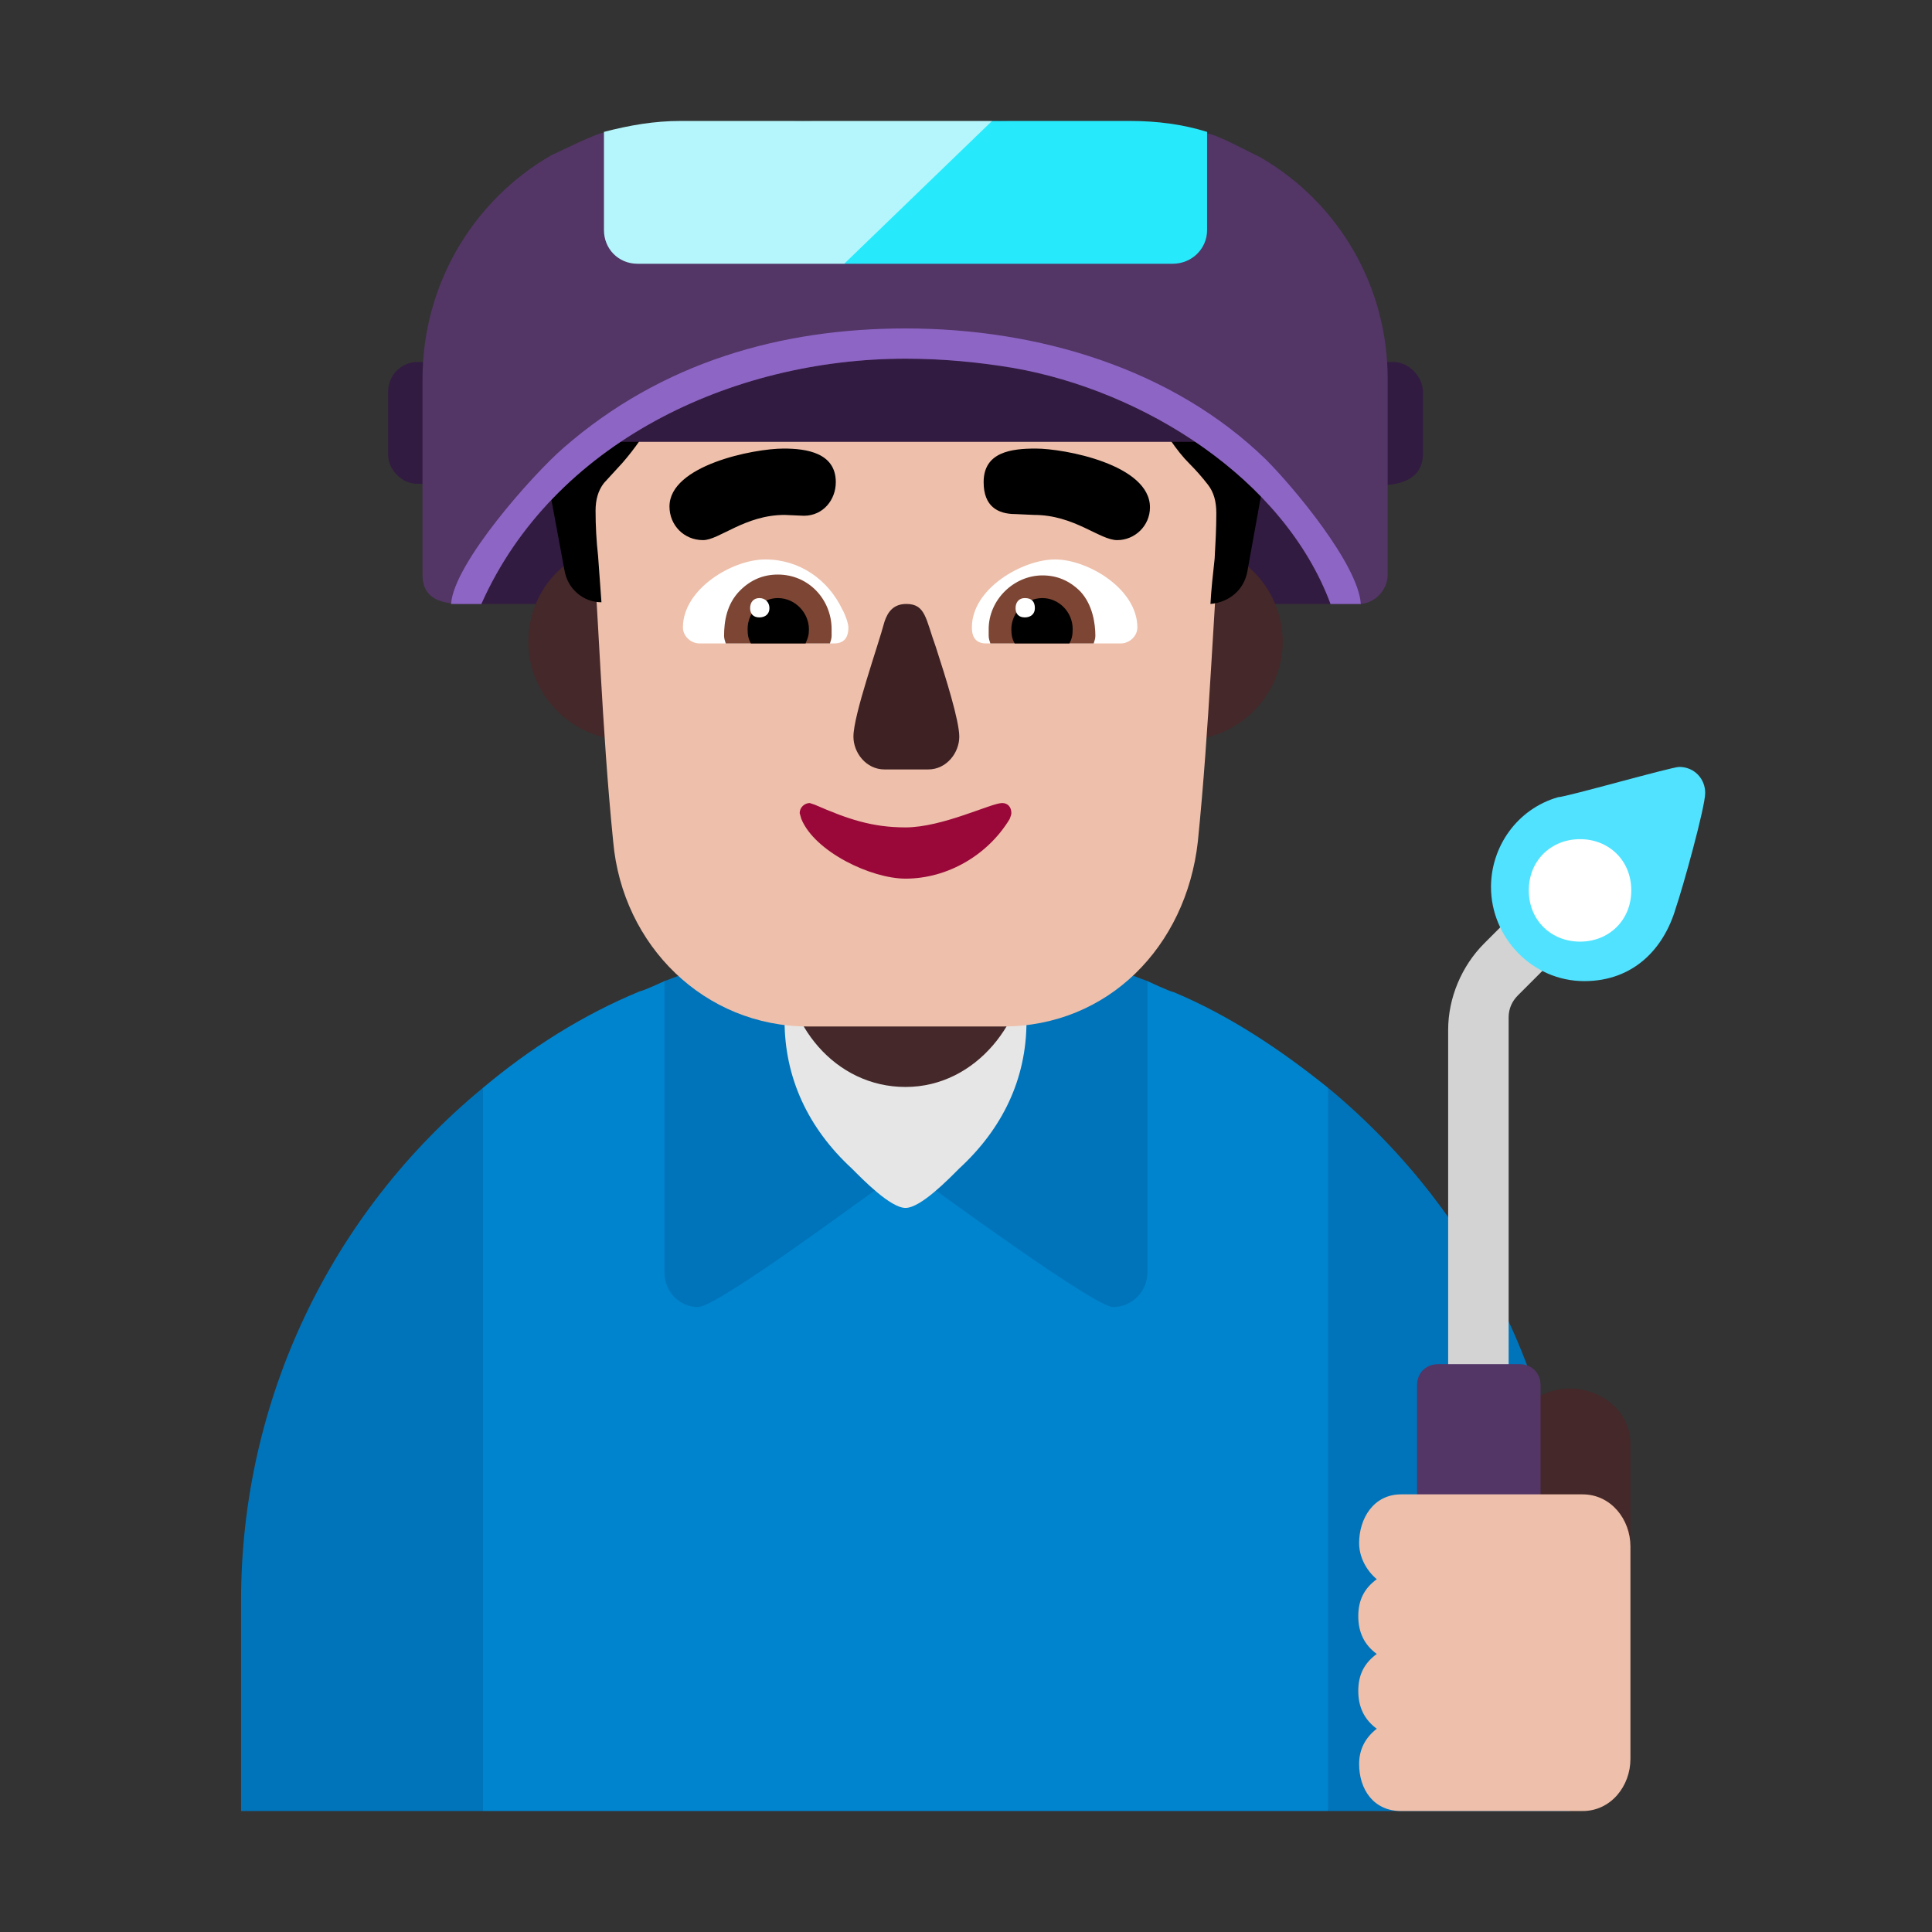 <svg version="1.1" xmlns="http://www.w3.org/2000/svg" viewBox="0 0 2300 2300"><rect x="0" y="0" width="2300" height="2300" fill="#333333" stroke="none"/><g transform="scale(1,-1) translate(-256, -1869)">
		<path d="M1837-287l108 431-108 430c-56 45-117 86-184 114-3 0-31 13-31 13l-192 12c-32 3-64 6-96 6-16 0-32-1-48-2-143-12-107-8-239-16 0 0-26-12-29-12-68-28-131-68-187-115l-108-430 108-431 1006 0 z" fill="#0084CE"/>
		<path d="M831-287l-288 0 0 251c0 237 106 460 288 610l0-861 z M2125-287l-288 0 0 861c185-153 288-376 288-610l0-251 z M1581 313c23 0 41 19 41 41l0 347c-92 36-189 54-288 54-99 0-195-18-287-54l0-347c0-23 18-41 40-41 24 0 212 141 247 165 33-24 225-165 247-165 z" fill="#0074BA"/>
		<path d="M1334 431c18 0 51 34 64 47 51 47 80 106 80 175l0 212c0 80-66 141-144 141-77 0-144-62-144-140l0-212c0-68 28-128 80-176 13-13 46-47 64-47 z" fill="#E6E6E6"/>
		<path d="M1334 575c85 0 144 80 144 155l0 193c0 82-62 155-144 155-83 0-144-75-144-154l0-193c0-81 60-156 144-156 z" fill="#452829"/>
		<path d="M2197 0l0 150c0 40-36 66-72 66-36 0-72-26-72-66l0-150 144 0 z" fill="#452829"/>
		<path d="M2052 173l0 485c0 10 4 19 11 26l113 113-51 51-102-102c-27-27-43-65-43-103l0-470 72 0 z" fill="#D3D3D3"/>
		<path d="M2142 701c59 0 95 39 109 87 8 23 35 120 35 137 0 17-13 31-31 31-9 0-135-36-144-36-49-14-80-59-80-107 0-60 49-112 111-112 z" fill="#50E2FF"/>
		<path d="M2137 748c34 0 61 25 61 61 0 36-27 61-61 61-34 0-61-25-61-61 0-36 27-61 61-61 z" fill="#FFFFFF"/>
		<path d="M2090 5l0 215c0 14-10 25-25 25l-97 0c-14 0-25-10-25-25l0-215 147 0 z" fill="#533566"/>
		<path d="M2140-287c34 0 57 30 57 62l0 253c0 32-23 62-57 62l-216 0c-33 0-50-29-50-58 0-16 8-32 21-43-15-11-22-25-22-44 0-19 7-34 22-45-15-11-22-25-22-44 0-19 7-34 22-45-14-11-21-25-21-42 0-30 17-56 50-56l216 0 z" fill="#EEBFAA"/>
		<path d="M1852 1150l0 143c15 0 27-2 42-2 27 0 56 6 56 38l0 73c0 19-17 36-35 36l-1162 0c-19 0-35-15-35-36l0-74c0-18 16-35 35-35l76 0 0-143 1023 0 z" fill="#321B41"/>
		<path d="M1666 988c64 0 117 53 117 117 0 63-50 117-117 117-64 0-116-52-116-117 0-64 51-117 116-117 z M1002 988c64 0 116 53 116 117 0 66-52 117-116 117-63 0-117-50-117-117 0-64 53-117 117-117 z" fill="#452829"/>
		<path d="M1450 647c125 0 218 95 232 220 14 139 18 270 29 409l1 13c0 211-152 364-346 364l-64 0c-48 0-93-9-135-28-138-61-210-187-210-336l1-13c11-139 14-270 28-409 11-124 109-220 232-220l232 0 z" fill="#EEBFAA"/>
		<path d="M1093 1226c19 0 50 30 97 30l23-1c23 0 38 19 38 40 0 35-35 40-62 40-36 0-136-20-136-69 0-22 17-40 40-40 z M1586 1226c21 0 39 17 39 39 0 51-102 70-136 70-29 0-62-4-62-40 0-29 17-38 38-38l22-1c48 0 78-30 99-30 z" fill="#000000"/>
		<path d="M1590 1103l-160 0c-11 0-17 6-17 19 0 47 61 81 99 81 39 0 98-35 98-81 0-10-9-19-20-19 z M1249 1103c11 0 17 6 17 19 0 5-4 16-7 21-17 36-51 60-92 60-39 0-98-35-98-81 0-10 9-19 20-19l160 0 z" fill="#FFFFFF"/>
		<path d="M1558 1103l-123 0c-1 3-2 6-2 9l0 8c0 35 30 64 64 64 17 0 32-6 45-19 15-16 18-39 18-53 0-3-1-6-2-9 z M1244 1103c1 3 2 6 2 9l0 8c0 35-27 65-64 65-17 0-32-6-45-19-16-16-19-37-19-54 0-3 1-6 2-9l124 0 z" fill="#7D4533"/>
		<path d="M1529 1103l-65 0c-3 5-4 10-4 17 0 19 16 37 37 37 19 0 36-16 36-37 0-7-1-12-4-17 z M1215 1103c3 7 4 10 4 17 0 19-16 37-37 37-19 0-36-16-36-37 0-7 1-12 4-17l65 0 z" fill="#000000"/>
		<path d="M1476 1134c7 0 12 4 12 11 0 8-4 12-12 12-7 0-11-5-11-12 0-7 4-11 11-11 z M1160 1134c7 0 12 4 12 11 0 7-5 12-12 12-7 0-11-5-11-12 0-7 4-11 11-11 z" fill="#FFFFFF"/>
		<path d="M1697 1150c11 1 21 5 29 12 8 7 13 16 15 27l42 233 0 12c0 30-5 53-16 70-11 17-24 31-40 43-17 11-35 22-54 32-19 10-37 23-54 40-13 13-26 25-38 38-12 13-25 24-38 34-13 10-28 18-43 25-16 6-34 9-54 9-19 0-38-3-56-10-19-7-38-10-57-10-21 0-41 3-60 10-20 7-40 10-61 10-20 0-37-3-52-9-15-7-28-15-40-25-13-10-24-21-35-34-11-13-23-25-36-38-17-17-34-30-53-40-19-10-37-21-53-32-17-12-30-26-41-42-11-17-17-40-17-69l0-12c0-4 1-8 2-13l41-221c2-11 7-20 15-27 8-7 18-11 29-11l-4 55c-2 18-3 36-3 54 0 13 3 24 10 33l22 24c7 8 14 17 21 27 7 10 10 23 10 40l0 61c0 10 3 18 8 24 5 5 12 10 21 13 19 7 41 12 65 17 23 4 47 7 72 9 24 2 48 3 73 4 24 1 46 1 67 1 21 0 44 0 68-1 24-1 48-2 72-4 24-2 48-5 72-9 23-5 45-10 65-17 11-4 18-10 23-17 4-7 7-16 8-25l1-14-1-15c-1-10-2-19-2-28 0-17 3-31 10-40 7-10 14-19 22-27 8-8 15-16 22-25 7-9 10-20 10-34 0-18-1-36-2-54-2-18-4-36-5-54 z" fill="#000000"/>
		<path d="M1361 953c22 0 37 20 37 39 0 19-16 70-28 107-12 33-12 51-35 51-15 0-22-9-26-21-8-30-37-111-37-137 0-19 15-39 37-39l52 0 z" fill="#3D2123"/>
		<path d="M1334 823c50 0 98 28 124 71 1 3 2 5 2 7 0 7-4 12-11 12-13 0-71-29-115-29-40 0-69 10-108 27l-6 2c-6 0-12-5-12-12l2-7c16-39 83-71 124-71 z" fill="#990839"/>
		<path d="M1806 1343l0 190-882 0 0-190 882 0 z" fill="#321B41"/>
		<path d="M1874 1150c18 0 34 16 34 35l0 233c0 109-57 209-152 264-11 5-53 28-63 28-31 0-61-3-92-3l-535 0c-31 0-60 4-91 4-8 0-52-22-63-27-92-53-153-153-153-266l0-233c0-31 25-35 50-35l20 0c85 191 297 292 505 292 43 0 85-3 127-10 161-28 329-139 379-282l34 0 z" fill="#533566"/>
		<path d="M1876 1150c-3 47-80 139-113 172-111 108-271 156-429 156-148 0-290-40-407-142-37-32-131-138-134-186l36 0c85 191 297 292 505 292 43 0 86-4 128-11 155-27 322-131 378-281l36 0 z" fill="#8D65C5"/>
		<path d="M1261 1555c3 0 158 53 181 62l-5 108-371 0c-31 0-60-5-91-13l0-117c0-22 17-40 40-40l246 0 z" fill="#B4F6FC"/>
		<path d="M1652 1555c23 0 41 18 41 40l0 117c-29 9-59 13-92 13l-164 0-176-170 391 0 z" fill="#26EAFC"/>
	</g></svg>
